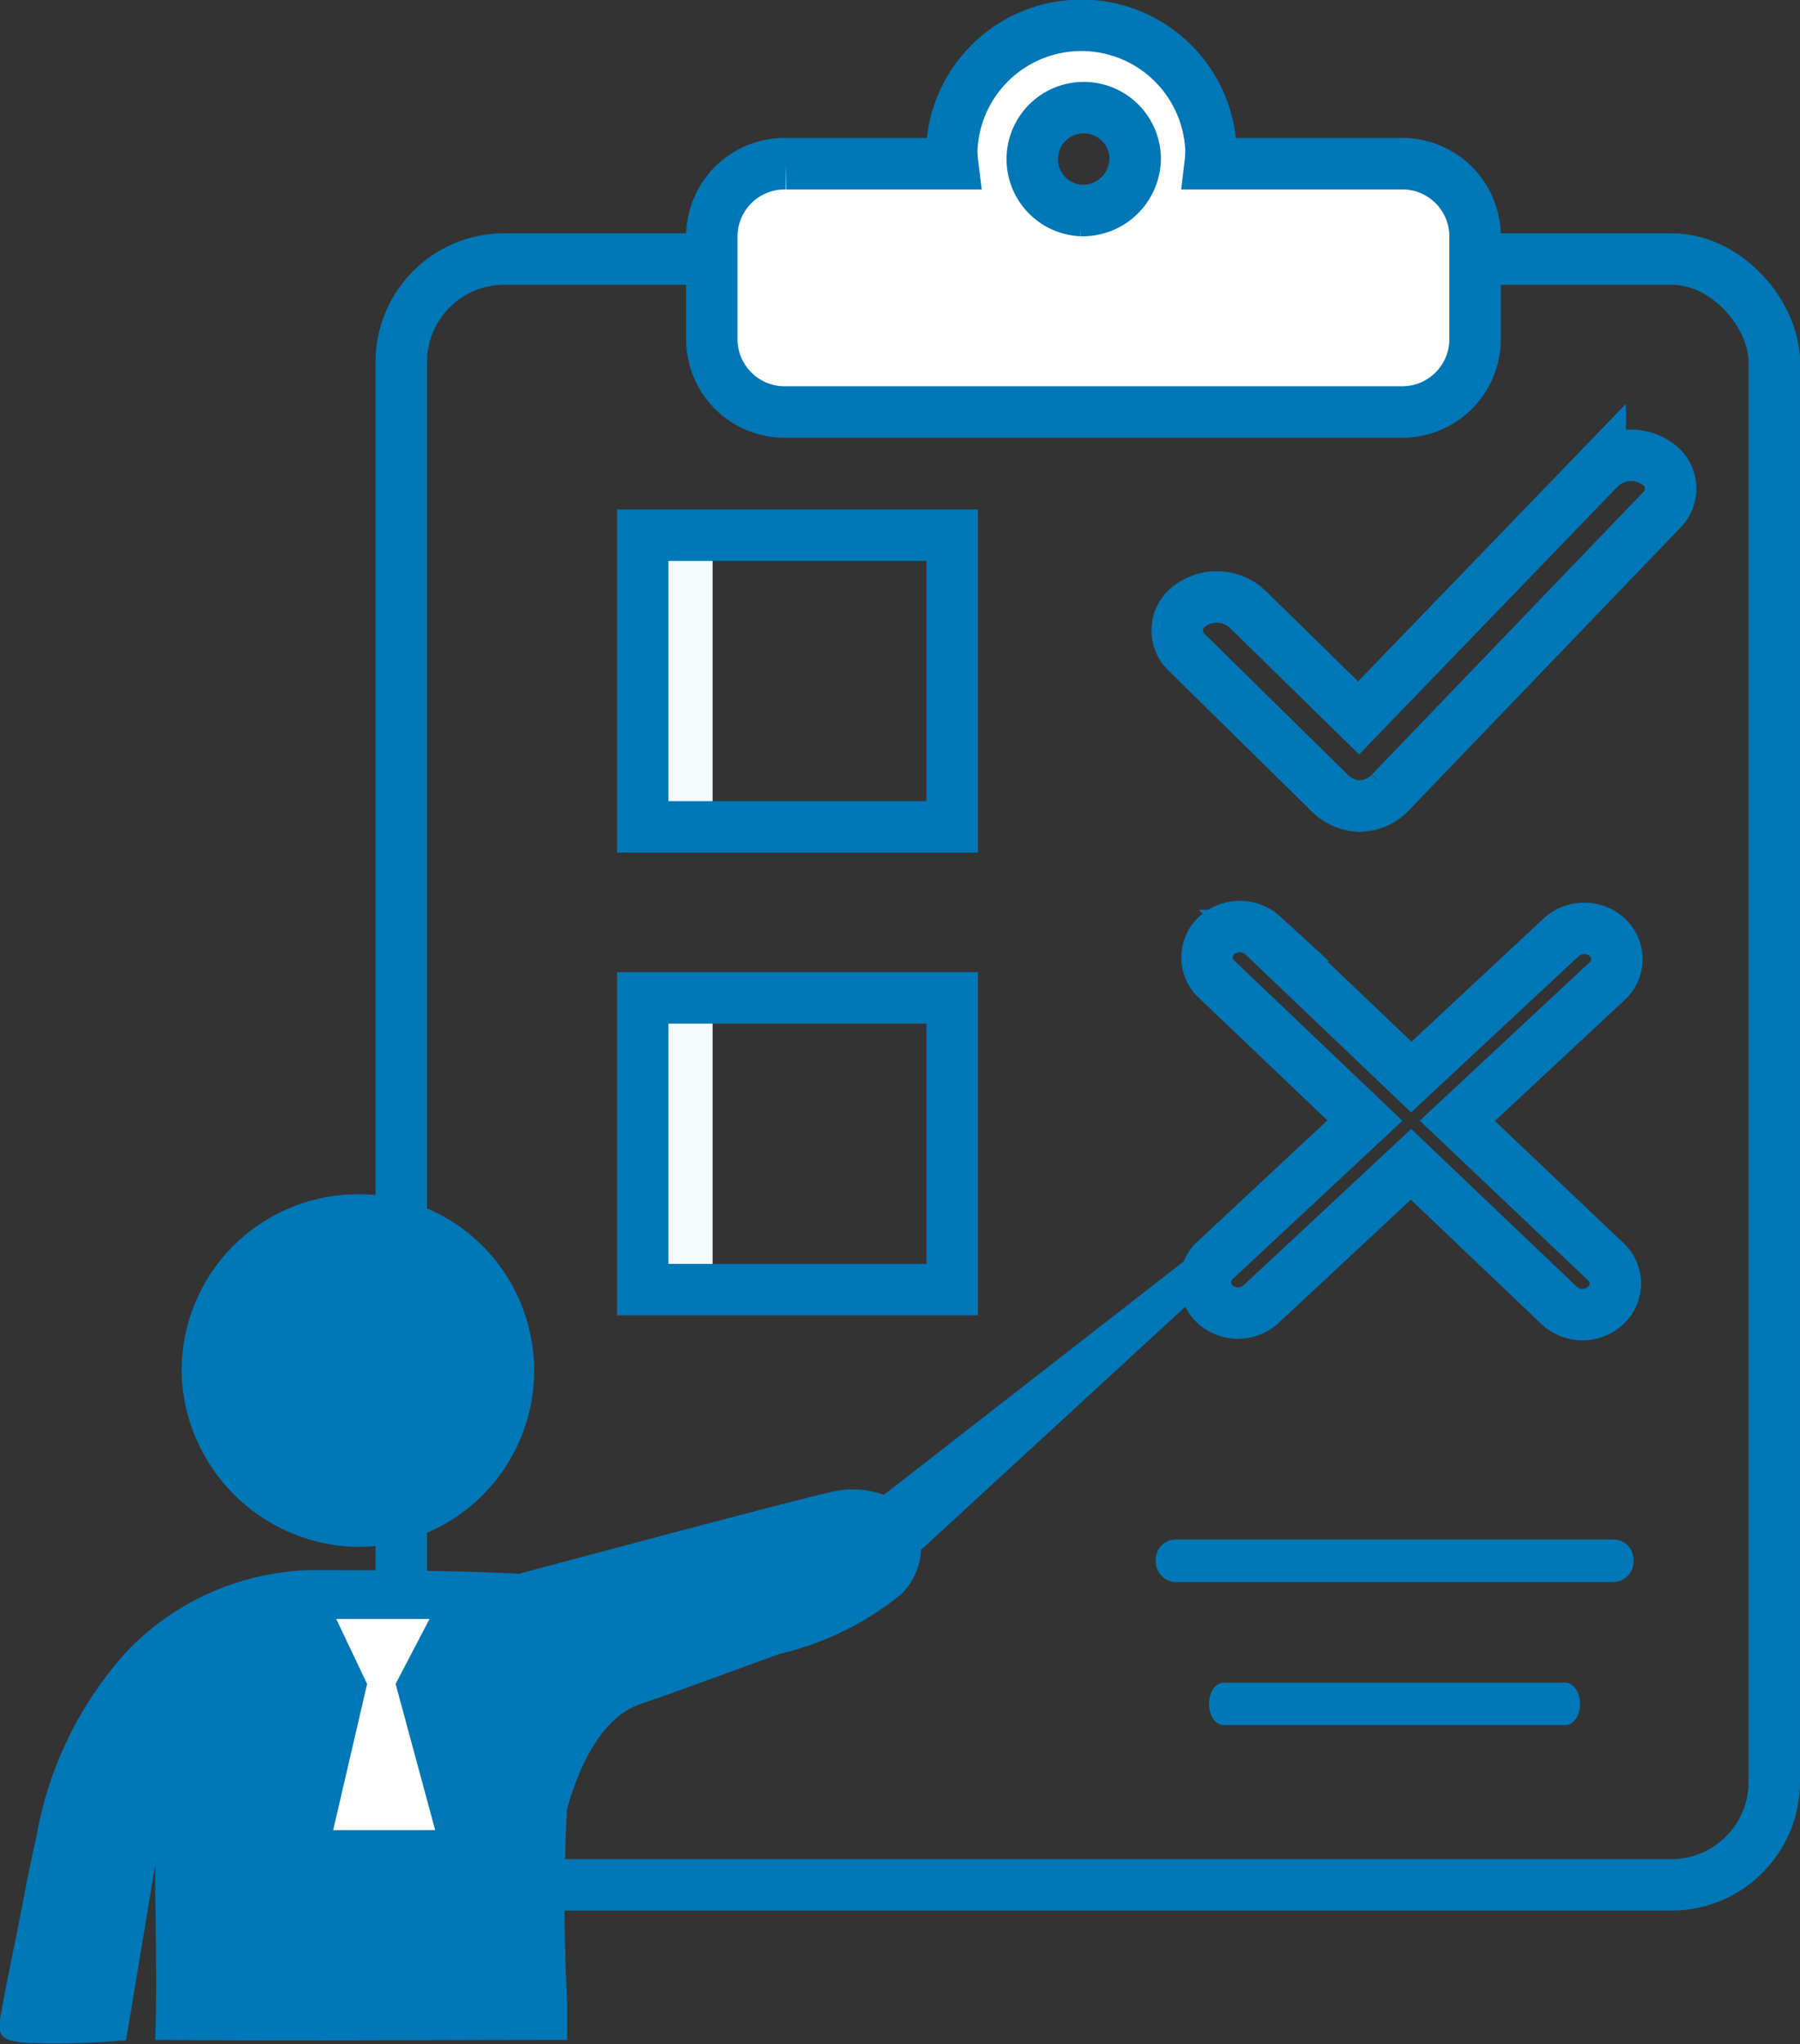 <svg xmlns="http://www.w3.org/2000/svg" width="34.979" height="39.709" viewBox="0 0 34.979 39.709">
  <rect x="0" y="0" width="34.979" height="39.709" fill="#333333" stroke="none"/>
  <g id="project" transform="translate(0 0.5)">
    <rect id="Rectangle_823" data-name="Rectangle 823" width="26.681" height="31.585" rx="2" transform="translate(7.798 4.532)" fill="none" stroke="#0077B6" stroke-miterlimit="10" stroke-width="1"/>
    <path id="Path_663" data-name="Path 663" d="M436.4,145.771a.862.862,0,0,1-.571-.254l-2.776-2.729a.587.587,0,0,1,.08-.922.875.875,0,0,1,1.087.067l2.171,2.125,4.694-4.863a.875.875,0,0,1,1.084-.093.583.583,0,0,1,.114.914l-5.274,5.489a.828.828,0,0,1-.587.263Z" transform="translate(-409.989 -130.611)" fill="none" stroke="#0077B6" stroke-miterlimit="10" stroke-width="1"/>
    <rect id="Rectangle_824" data-name="Rectangle 824" width="1.245" height="5.04" transform="translate(12.603 10.134)" fill="#f5fafd"/>
    <rect id="Rectangle_825" data-name="Rectangle 825" width="1.245" height="5.04" transform="translate(12.603 19.175)" fill="#f5fafd"/>
    <path id="Path_664" data-name="Path 664" d="M443.945,247.274l2.911-2.714a.577.577,0,0,0,.005-.85.666.666,0,0,0-.9,0l-2.911,2.714-2.882-2.749a.666.666,0,0,0-.9,0,.577.577,0,0,0,0,.85l2.881,2.744-2.911,2.714a.578.578,0,0,0-.005.85.664.664,0,0,0,.9,0l2.912-2.714,2.881,2.744a.664.664,0,0,0,.9,0,.577.577,0,0,0,.007-.849Z" transform="translate(-415.625 -226)" fill="none" stroke="#0077B6" stroke-miterlimit="10" stroke-width="1"/>
    <rect id="Rectangle_826" data-name="Rectangle 826" width="6.014" height="5.667" transform="translate(12.49 9.897)" fill="none" stroke="#0077B6" stroke-miterlimit="10" stroke-width="1"/>
    <rect id="Rectangle_827" data-name="Rectangle 827" width="6.014" height="5.667" transform="translate(12.49 18.886)" fill="none" stroke="#0077B6" stroke-miterlimit="10" stroke-width="1"/>
    <path id="Path_665" data-name="Path 665" d="M437.009,380.377h-8.543a.4.4,0,0,1-.371-.414h0a.394.394,0,0,1,.371-.413h8.543a.394.394,0,0,1,.371.413h0A.4.4,0,0,1,437.009,380.377Z" transform="translate(-405.636 -350.143)" fill="#0077B6"/>
    <path id="Path_666" data-name="Path 666" d="M446.852,412.146h-6.634c-.159,0-.288-.185-.288-.413h0c0-.228.129-.413.288-.413h6.634c.16,0,.289.185.289.413h0C447.144,411.962,447.015,412.146,446.852,412.146Z" transform="translate(-416.436 -379.132)" fill="#0077B6"/>
    <path id="Path_667" data-name="Path 667" d="M215.219,309.87a3.425,3.425,0,1,0-3.349-3.237A3.48,3.48,0,0,0,215.219,309.87Z" transform="translate(-208.335 -280.32)" fill="#0077B6"/>
    <path id="Path_668" data-name="Path 668" d="M209,470.91" transform="translate(-205.721 -433.505)" fill="#3d4451"/>
    <path id="Path_669" data-name="Path 669" d="M172.246,375.24a7.177,7.177,0,0,1,1.8-3.662,5.116,5.116,0,0,1,3.482-1.536c.561,0,2.828-.007,4.1.07,0,0,5.759-1.545,6.154-1.608a1.739,1.739,0,0,1,1.159.175,1.009,1.009,0,0,1,.473.618,1.319,1.319,0,0,1-.345,1.2,5.865,5.865,0,0,1-2.371,1.17c-.907.326-1.809.666-2.722.979-.788.27-1.226,1.335-1.417,2.047a34.925,34.925,0,0,0,.005,3.708v.766c-2.668,0-5.34.023-8.006,0,.042-1.126,0-2.265,0-3.393q-.282,1.7-.566,3.4a15.753,15.753,0,0,1-1.938.051c-.472-.048-.572-.108-.5-.531.072-.408.158-.814.238-1.225C171.943,376.762,172.069,376,172.246,375.24Z" transform="translate(-171.542 -340.038)" fill="#0077B6"/>
    <path id="Path_670" data-name="Path 670" d="M209.48,468.36" transform="translate(-206.159 -431.179)" fill="#3d4451"/>
    <path id="Path_671" data-name="Path 671" d="M186.387,282.706l6.61-6.081-.493-.405-7.124,5.543" transform="translate(-169.151 -252.487)" fill="#0077B6"/>
    <path id="Path_672" data-name="Path 672" d="M73.94,362.784l.66-2.841L74,358.68h1.813l-.659,1.262.769,2.841Z" transform="translate(-67.466 -327.729)" fill="#fff"/>
    <path id="Path_673" data-name="Path 673" d="M342.917,46.29h-3.7a2.271,2.271,0,0,0,.016-.268,2.521,2.521,0,0,0-5.038,0,2.214,2.214,0,0,0,.017.268h-3.234a1.417,1.417,0,0,0-1.446,1.385v2.054a1.417,1.417,0,0,0,1.446,1.385h11.941a1.417,1.417,0,0,0,1.446-1.385V47.675A1.415,1.415,0,0,0,342.917,46.29Zm-6.2.91a1,1,0,1,1,1.043-1A1.021,1.021,0,0,1,336.713,47.2Z" transform="translate(-315.7 -43.61)" fill="#fff" stroke="#0077B6" stroke-miterlimit="10" stroke-width="1"/>
  </g>
</svg>
